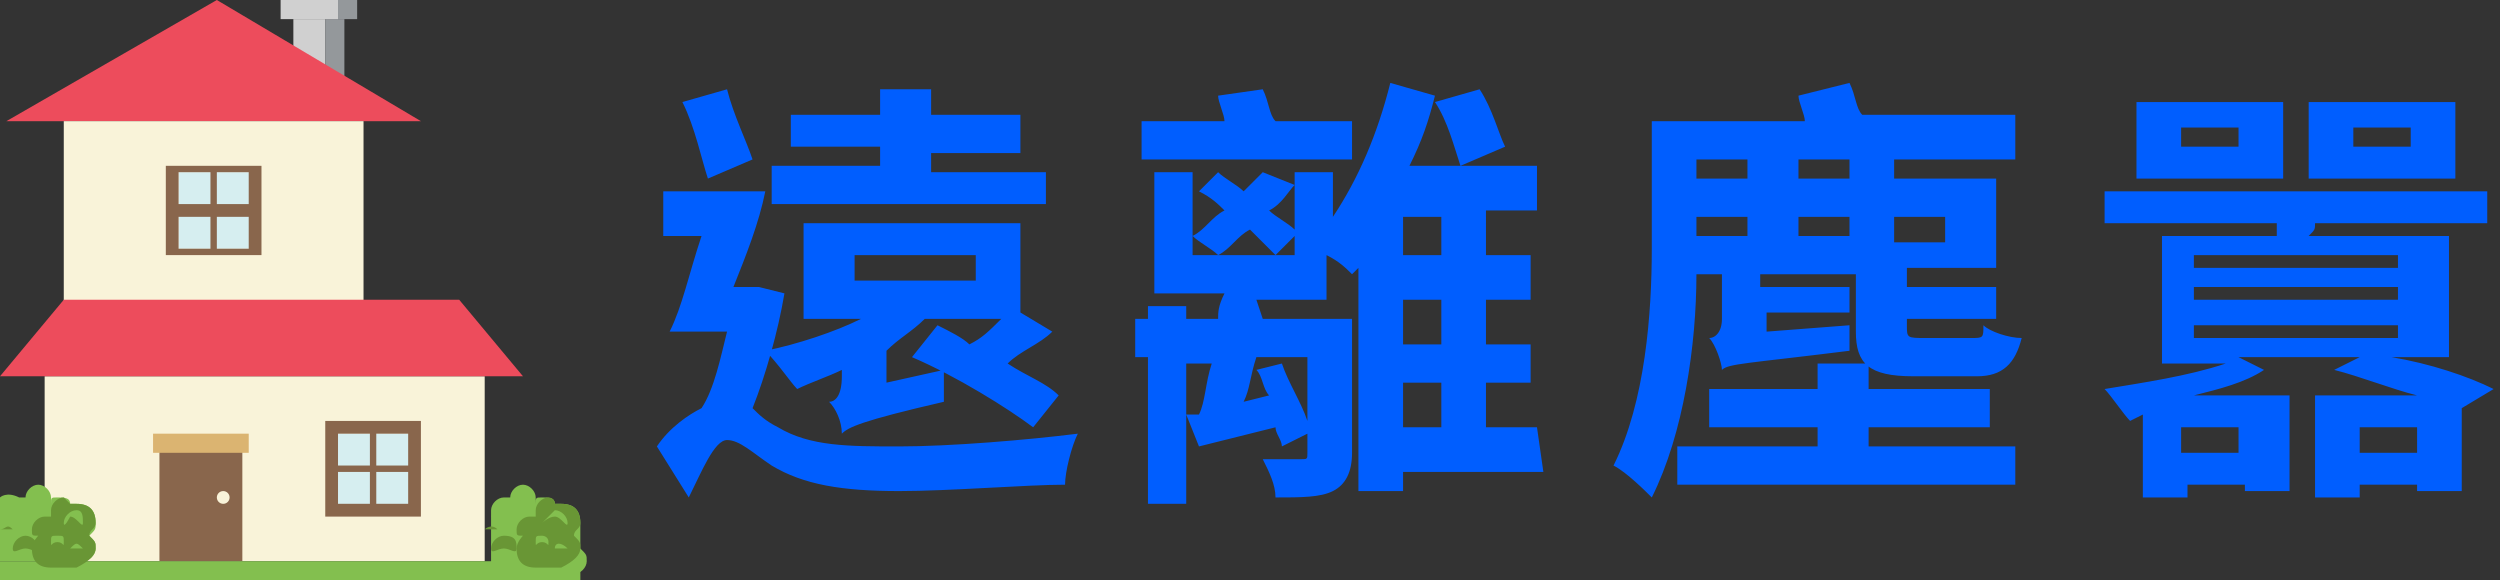 <?xml version="1.0" encoding="utf-8"?>
<!-- Generator: Adobe Illustrator 24.1.2, SVG Export Plug-In . SVG Version: 6.00 Build 0)  -->
<svg version="1.1" id="圖層_1" xmlns="http://www.w3.org/2000/svg" xmlns:xlink="http://www.w3.org/1999/xlink" x="0px" y="0px"
	 viewBox="0 0 39.2 9.1" style="enable-background:new 0 0 39.2 9.1;" xml:space="preserve">
<rect x="0" y="0" width="39.2" height="9.1" fill="#333333" stroke="none"/>
<style type="text/css">
	.st0{fill:#005EFF;}
	.st1{fill:#D0D0D0;}
	.st2{fill:#94989B;}
	.st3{fill:#ED4C5C;}
	.st4{fill:#F9F3D9;}
	.st5{fill:#D6EEF0;}
	.st6{fill:#89664C;}
	.st7{fill:#DBB471;}
	.st8{fill:#83BF4F;}
	.st9{fill:#699635;}
</style>
<g>
	<path class="st0" d="M12.3,4.6c-0.1,0.6-0.3,1.3-0.5,1.8c0.1,0.1,0.2,0.2,0.4,0.3c0.5,0.3,1.1,0.3,1.9,0.3c0.8,0,2-0.1,2.8-0.2
		c-0.1,0.2-0.2,0.6-0.2,0.8c-0.6,0-1.8,0.1-2.6,0.1c-0.9,0-1.5-0.1-2-0.4c-0.3-0.2-0.5-0.4-0.7-0.4c-0.2,0-0.4,0.5-0.6,0.9L10.3,7
		c0.2-0.3,0.5-0.5,0.7-0.6c0.2-0.3,0.3-0.8,0.4-1.2h-0.9c0.2-0.4,0.3-0.9,0.5-1.5h-0.6V3H12c-0.1,0.5-0.3,1-0.5,1.5h0.3l0.1,0
		L12.3,4.6z M11.1,2.8C11,2.5,10.9,2,10.7,1.6l0.7-0.2c0.1,0.4,0.3,0.8,0.4,1.1L11.1,2.8z M14.7,5.1c0.2,0.1,0.4,0.2,0.5,0.3
		c0.2-0.1,0.3-0.2,0.5-0.4h-1.2c-0.2,0.2-0.4,0.3-0.6,0.5V6l0.9-0.2c0,0.2,0,0.4,0,0.5c-1.3,0.3-1.5,0.4-1.6,0.5
		c0-0.2-0.1-0.4-0.2-0.5c0.1,0,0.2-0.1,0.2-0.4V5.8C13,5.9,12.7,6,12.5,6.1C12.4,6,12.2,5.7,12,5.5c0.5-0.1,1.1-0.3,1.5-0.5h-0.9
		V3.5H16v1.4l0.5,0.3c-0.2,0.2-0.5,0.3-0.7,0.5c0.3,0.2,0.6,0.3,0.8,0.5l-0.4,0.5c-0.4-0.3-1.2-0.8-1.9-1.1L14.7,5.1z M16.5,3.2
		h-4.4V2.6h1.7V2.3h-1.4V1.8h1.4V1.4h0.8v0.4h1.4v0.6h-1.4v0.3h1.8V3.2z M15.3,4h-1.9v0.4h1.9V4z M24.2,7.4H22v0.3h-0.7V4.2
		l-0.1,0.1c-0.1-0.1-0.2-0.2-0.4-0.3v0.7h-1.1L19.8,5h1.4v2.1c0,0.3-0.1,0.5-0.3,0.6c-0.2,0.1-0.5,0.1-0.9,0.1
		c0-0.2-0.1-0.4-0.2-0.6c0.2,0,0.5,0,0.6,0c0.1,0,0.1,0,0.1-0.1V6.8L20.1,7c0-0.1-0.1-0.2-0.1-0.3c-0.4,0.1-0.8,0.2-1.2,0.3
		l-0.2-0.5l0.2,0c0.1-0.2,0.1-0.5,0.2-0.8h-0.4v2.2H18V5.6h-0.2V5H18V4.8h0.6V5h0.5c0-0.1,0-0.2,0.1-0.4h-1.1V2.7h0.6v1.3h1.6V3.7
		L20,4c-0.1-0.1-0.2-0.2-0.4-0.4c-0.2,0.1-0.3,0.3-0.5,0.4c-0.1-0.1-0.3-0.2-0.4-0.3c0.2-0.1,0.3-0.3,0.5-0.4
		C19.1,3.2,19,3.1,18.8,3l0.3-0.3c0.1,0.1,0.3,0.2,0.4,0.3c0.1-0.1,0.2-0.2,0.3-0.3l0.5,0.2c-0.1,0.1-0.2,0.3-0.4,0.4
		c0.1,0.1,0.3,0.2,0.4,0.3V2.7h0.6v0.7c0.4-0.6,0.7-1.3,0.9-2.1l0.7,0.2c-0.1,0.4-0.2,0.7-0.4,1.1h2v0.7h-0.8V4h0.7v0.7h-0.7v0.7
		h0.7V6h-0.7v0.7h0.8L24.2,7.4z M21.2,2.5h-3.3V1.9h1.3c0-0.1-0.1-0.3-0.1-0.4l0.7-0.1c0.1,0.2,0.1,0.4,0.2,0.5h1.2V2.5z M19.7,5.6
		c-0.1,0.3-0.1,0.5-0.2,0.7l0.4-0.1c-0.1-0.1-0.1-0.3-0.2-0.4l0.4-0.1c0.1,0.3,0.3,0.6,0.4,0.9v-1H19.7z M22.7,3.4H22V4h0.6V3.4z
		 M22.7,4.7H22v0.7h0.6V4.7z M22,6.7h0.6V6H22V6.7z M22.9,2.6c-0.1-0.3-0.2-0.7-0.4-1l0.7-0.2c0.2,0.3,0.3,0.7,0.4,0.9L22.9,2.6z
		 M26.6,4.3c0,1.1-0.2,2.5-0.7,3.5c-0.1-0.1-0.4-0.4-0.6-0.5c0.5-1,0.6-2.4,0.6-3.4v-2h2.4c0-0.1-0.1-0.3-0.1-0.4L29,1.3
		c0.1,0.2,0.1,0.4,0.2,0.5h2.4v0.7h-1.9v0.3h1.6v1.4h-1.4v0.3h1.4V5h-1.4v0.1c0,0.2,0,0.2,0.3,0.2h0.7c0.2,0,0.2,0,0.2-0.2
		c0.1,0.1,0.4,0.2,0.6,0.2c-0.1,0.4-0.3,0.6-0.7,0.6H30c-0.7,0-0.9-0.2-0.9-0.7V4.3h-1.5v0.2H29v0.4h-1.3v0.3L29,5.1
		c0,0.1,0,0.3,0,0.4c-1.6,0.2-1.9,0.2-2,0.3c0-0.1-0.1-0.4-0.2-0.5C26.9,5.3,27,5.2,27,5V4.3H26.6z M29.3,7h2.3v0.6h-5.3V7h2.2V6.7
		h-1.7V6.1h1.7V5.7h0.8v0.4h1.9v0.6h-1.9V7z M26.6,2.5v0.3h0.8V2.5H26.6z M26.6,3.7h0.8V3.4h-0.8V3.7z M29,2.5h-0.8v0.3H29V2.5z
		 M28.1,3.7H29V3.4h-0.8V3.7z M29.7,3.4v0.4h0.8V3.4H29.7z M38.6,6.4v1.3h-0.7V7.6h-0.9v0.2h-0.7V6.2h1.6c-0.4-0.1-0.9-0.3-1.3-0.4
		L37,5.6h-1.9l0.4,0.2c-0.3,0.2-0.7,0.3-1.1,0.4h1.5v1.5h-0.7V7.6h-0.9v0.2h-0.7V6.5l-0.2,0.1c-0.1-0.1-0.3-0.4-0.4-0.5
		c0.6-0.1,1.3-0.2,1.9-0.4h-1V3.7h1.8c0-0.1,0-0.1,0-0.2H33V3h6v0.5h-2.7c0,0.1,0,0.1-0.1,0.2h2.2v1.9h-0.9c0.6,0.1,1.2,0.3,1.6,0.5
		L38.6,6.4z M35.8,2.8h-2.3V1.6h2.3V2.8z M35.1,6.7h-0.9v0.4h0.9V6.7z M35.1,2h-0.9v0.3h0.9V2z M34.4,4.2h3.2V4h-3.2V4.2z M34.4,4.7
		h3.2V4.5h-3.2V4.7z M34.4,5.3h3.2V5.1h-3.2V5.3z M38.5,2.8h-2.3V1.6h2.3V2.8z M37.8,2h-0.9v0.3h0.9V2z M37.9,7.1V6.7h-0.9v0.4H37.9
		z"/>
</g>
<g>
	<g>
		<rect x="4.6" y="0.3" class="st1" width="0.5" height="1"/>
		<rect x="5.1" y="0.3" class="st2" width="0.3" height="1"/>
		<rect x="4.4" class="st1" width="0.9" height="0.3"/>
		<rect x="5.3" class="st2" width="0.3" height="0.3"/>
		<polygon class="st3" points="3.4,0 0.1,1.9 6.6,1.9 		"/>
		<rect x="1" y="1.9" class="st4" width="4.7" height="2.9"/>
		<rect x="2.8" y="2.7" class="st5" width="1.2" height="1.2"/>
		<path class="st6" d="M3.4,3.9V3.4h0.5v0.5L3.4,3.9L3.4,3.9z M2.8,3.9V3.4h0.5v0.5L2.8,3.9L2.8,3.9z M3.3,2.7v0.5H2.8V2.7H3.3z
			 M3.9,2.7v0.5H3.4V2.7H3.9z M2.6,2.6V4h1.5V2.6L2.6,2.6L2.6,2.6z"/>
		<rect x="0.7" y="5.9" class="st4" width="6.9" height="2.9"/>
		<rect x="5.3" y="6.8" class="st5" width="1.2" height="1.2"/>
		<path class="st6" d="M5.9,7.9V7.4h0.5v0.5H5.9z M5.3,7.9V7.4h0.5v0.5H5.3z M5.8,6.8v0.5H5.3V6.8H5.8z M6.4,6.8v0.5H5.9V6.8H6.4z
			 M5.1,6.6v1.5h1.5V6.6L5.1,6.6L5.1,6.6z"/>
		<rect x="2.5" y="7" class="st6" width="1.3" height="1.8"/>
		<rect x="2.4" y="6.8" class="st7" width="1.5" height="0.3"/>
		<circle class="st4" cx="3.5" cy="7.8" r="0.1"/>
		<rect y="8.8" class="st8" width="9.1" height="0.3"/>
		<polygon class="st3" points="7.2,4.7 1,4.7 0,5.9 8.2,5.9 		"/>
		<path class="st8" d="M9.1,8.2c0-0.2-0.1-0.3-0.3-0.3c0,0-0.1,0-0.1,0c0-0.1-0.1-0.1-0.2-0.1c-0.1,0-0.1,0-0.1,0.1c0,0,0,0,0-0.1
			c0-0.1-0.1-0.2-0.2-0.2c-0.1,0-0.2,0.1-0.2,0.2c0,0-0.1,0-0.1,0c-0.1,0-0.2,0.1-0.2,0.2v1h1.3c0.1,0,0.2-0.1,0.2-0.2
			c0-0.1,0-0.1-0.1-0.2C9.1,8.3,9.1,8.3,9.1,8.2z"/>
		<path class="st9" d="M9.1,8.6c0-0.1,0-0.1-0.1-0.2c0-0.1,0.1-0.1,0.1-0.2c0-0.2-0.1-0.3-0.3-0.3c0,0-0.1,0-0.1,0
			c0-0.1-0.1-0.1-0.1-0.1C8.5,7.8,8.4,7.9,8.4,8c0,0,0,0,0,0.1c0,0,0,0-0.1,0c-0.1,0-0.2,0.1-0.2,0.2c0,0.1,0,0.1,0.1,0.1
			c0,0-0.1,0.1-0.1,0.2c0,0.2,0.1,0.3,0.3,0.3l0,0h0.4C9,8.8,9.1,8.7,9.1,8.6z"/>
		<path class="st9" d="M8.1,8.6c0,0.1-0.1,0-0.2,0c-0.1,0-0.2,0.1-0.2,0c0-0.1,0.1-0.2,0.2-0.2C8.1,8.4,8.1,8.5,8.1,8.6z"/>
		<path class="st9" d="M7.8,8.3C7.8,8.4,7.8,8.3,7.8,8.3c-0.1,0-0.2,0-0.2,0C7.6,8.3,7.7,8.2,7.8,8.3C7.8,8.2,7.8,8.3,7.8,8.3z"/>
		<path class="st8" d="M7.9,8.1C7.9,8.1,7.9,8.1,7.9,8.1c-0.1,0-0.2,0-0.2,0C7.8,8,7.8,8,7.9,8.1C7.9,8,7.9,8,7.9,8.1z"/>
		<path class="st8" d="M8.6,8.5c0,0.1,0,0-0.1,0c-0.1,0-0.1,0.1-0.1,0c0-0.1,0-0.1,0.1-0.1C8.5,8.4,8.6,8.4,8.6,8.5z"/>
		<path class="st8" d="M8.9,8.2c0,0.1-0.1-0.1-0.2-0.1c-0.1,0-0.2,0.1-0.2,0.1C8.6,8.1,8.7,8,8.7,8C8.8,8,8.9,8.1,8.9,8.2z"/>
		<path class="st8" d="M8.9,8.6C8.9,8.6,8.9,8.6,8.9,8.6c-0.1,0-0.2,0-0.2,0C8.7,8.5,8.8,8.5,8.9,8.6C8.9,8.5,8.9,8.5,8.9,8.6z"/>
		<path class="st8" d="M8.2,7.9c0,0.1,0,0-0.1,0C8,7.9,8,8,8,7.9c0-0.1,0-0.1,0.1-0.1C8.1,7.8,8.2,7.9,8.2,7.9z"/>
		<path class="st8" d="M1.5,8.2c0-0.2-0.1-0.3-0.3-0.3c0,0-0.1,0-0.1,0c0-0.1-0.1-0.1-0.2-0.1c-0.1,0-0.1,0-0.1,0.1c0,0,0,0,0-0.1
			c0-0.1-0.1-0.2-0.2-0.2c-0.1,0-0.2,0.1-0.2,0.2c0,0-0.1,0-0.1,0C0.1,7.7,0,7.8,0,7.8v1h1.3c0.1,0,0.2-0.1,0.2-0.2
			c0-0.1,0-0.1-0.1-0.2C1.5,8.3,1.5,8.3,1.5,8.2z"/>
		<path class="st9" d="M1.5,8.6c0-0.1,0-0.1-0.1-0.2c0-0.1,0.1-0.1,0.1-0.2c0-0.2-0.1-0.3-0.3-0.3c0,0-0.1,0-0.1,0
			C1.1,7.9,1,7.8,1,7.8C0.9,7.8,0.8,7.9,0.8,8c0,0,0,0,0,0.1c0,0,0,0-0.1,0c-0.1,0-0.2,0.1-0.2,0.2c0,0.1,0,0.1,0.1,0.1
			c0,0-0.1,0.1-0.1,0.2c0,0.2,0.1,0.3,0.3,0.3l0,0h0.4C1.4,8.8,1.5,8.7,1.5,8.6z"/>
		<path class="st9" d="M0.6,8.6c0,0.1-0.1,0-0.2,0s-0.2,0.1-0.2,0c0-0.1,0.1-0.2,0.2-0.2C0.5,8.4,0.6,8.5,0.6,8.6z"/>
		<path class="st9" d="M0.2,8.3C0.2,8.4,0.2,8.3,0.2,8.3c-0.1,0-0.2,0-0.2,0C0.1,8.3,0.1,8.2,0.2,8.3C0.2,8.2,0.2,8.3,0.2,8.3z"/>
		<path class="st8" d="M0.4,8.1C0.4,8.1,0.3,8.1,0.4,8.1c-0.1,0-0.2,0-0.2,0C0.2,8,0.2,8,0.4,8.1C0.3,8,0.4,8,0.4,8.1z"/>
		<path class="st8" d="M1,8.5c0,0.1,0,0-0.1,0c-0.1,0-0.1,0.1-0.1,0c0-0.1,0-0.1,0.1-0.1C1,8.4,1,8.4,1,8.5z"/>
		<path class="st8" d="M1.3,8.2c0,0.1-0.1-0.1-0.2-0.1C1.1,8.1,1,8.3,1,8.2C1,8.1,1.1,8,1.2,8C1.3,8,1.3,8.1,1.3,8.2z"/>
		<path class="st8" d="M1.3,8.6C1.3,8.6,1.3,8.6,1.3,8.6c-0.1,0-0.2,0-0.2,0C1.2,8.5,1.2,8.5,1.3,8.6C1.3,8.5,1.3,8.5,1.3,8.6z"/>
		<path class="st8" d="M0.6,7.9c0,0.1,0,0-0.1,0c-0.1,0-0.1,0.1-0.1,0c0-0.1,0-0.1,0.1-0.1C0.6,7.8,0.6,7.9,0.6,7.9z"/>
	</g>
</g>
<g>
</g>
<g>
</g>
<g>
</g>
<g>
</g>
<g>
</g>
<g>
</g>
<g>
</g>
<g>
</g>
<g>
</g>
<g>
</g>
<g>
</g>
<g>
</g>
<g>
</g>
<g>
</g>
<g>
</g>
</svg>
